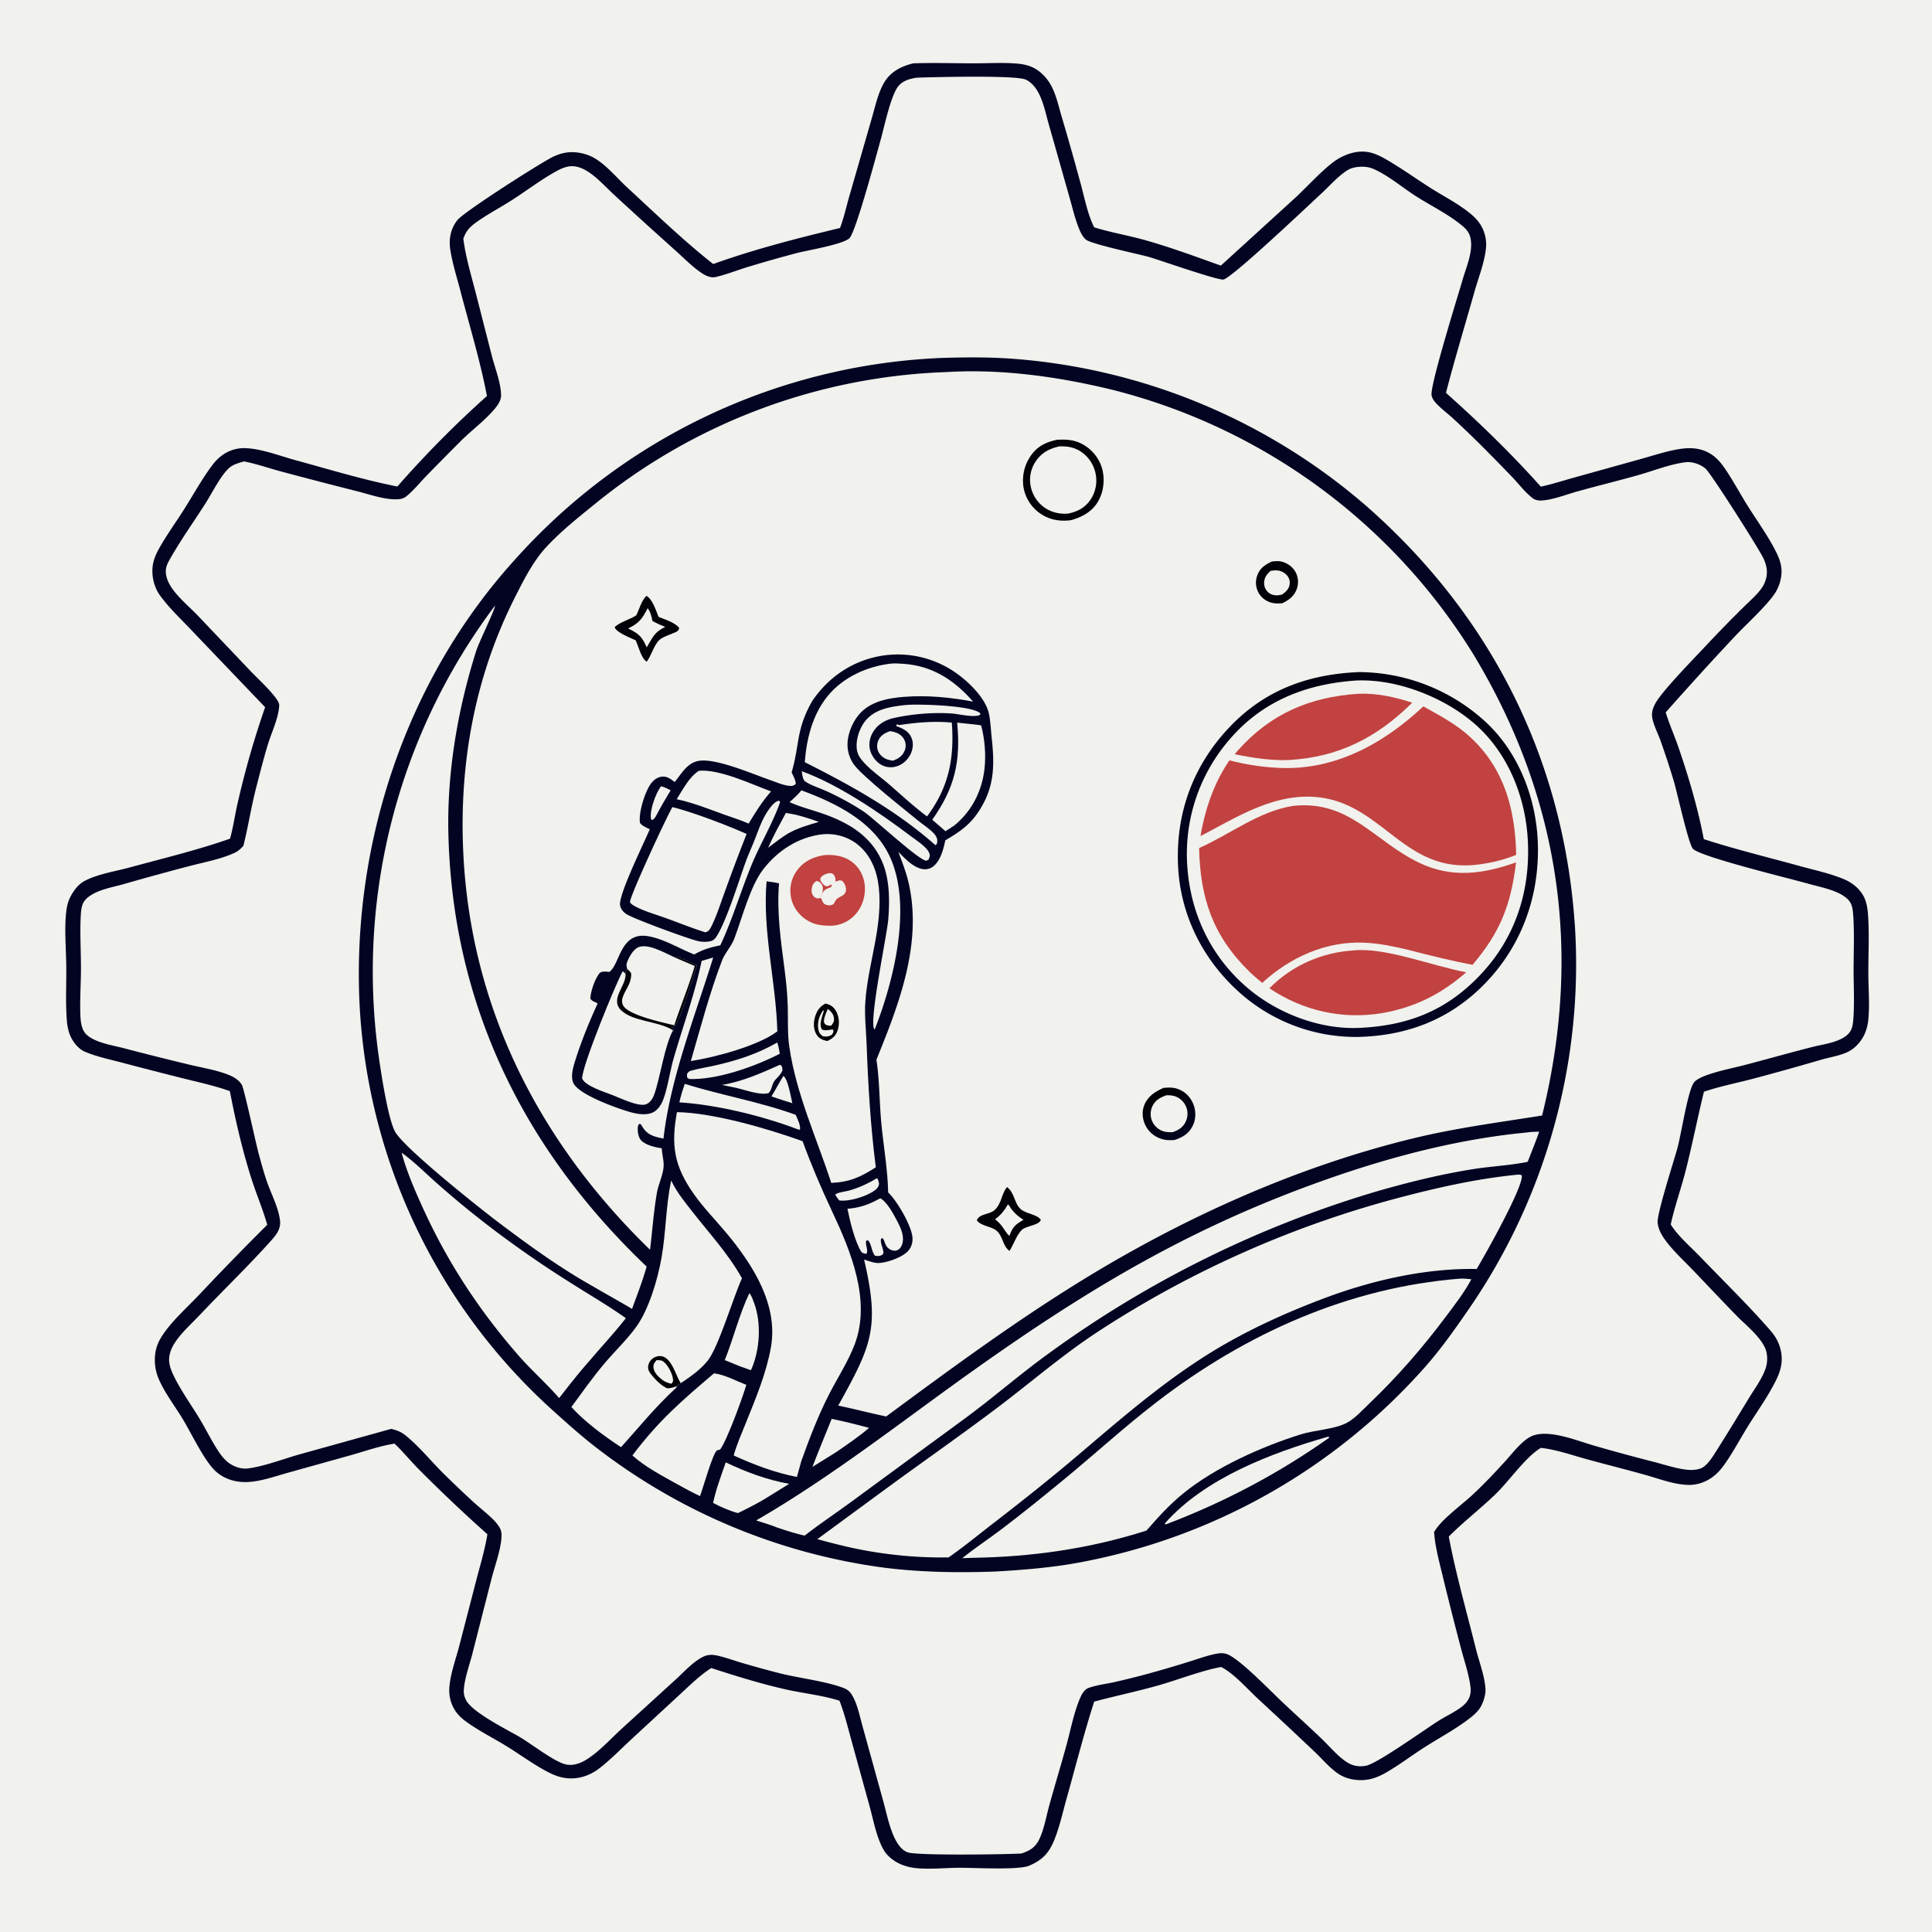 <svg version="1.1" xmlns="http://www.w3.org/2000/svg" style="display: block;" viewBox="0 0 2048 2048" width="1024" height="1024">
<defs>
	<linearGradient id="Gradient1" gradientUnits="userSpaceOnUse" x1="1225.55" y1="1158.48" x2="1252.41" y2="1202.75">
		<stop class="stop0" offset="0" stop-opacity="1" stop-color="rgb(0,0,3)"/>
		<stop class="stop1" offset="1" stop-opacity="1" stop-color="rgb(1,2,29)"/>
	</linearGradient>
	<linearGradient id="Gradient2" gradientUnits="userSpaceOnUse" x1="1513.89" y1="728.681" x2="1363.99" y2="1081.6">
		<stop class="stop0" offset="0" stop-opacity="1" stop-color="rgb(1,1,16)"/>
		<stop class="stop1" offset="1" stop-opacity="1" stop-color="rgb(2,4,36)"/>
	</linearGradient>
</defs>
<path transform="translate(0,0)" fill="rgb(241,241,237)" d="M 0 0 L 2048 0 L 2048 2048 L 0 2048 L 0 0 z"/>
<path transform="translate(0,0)" fill="rgb(2,4,34)" d="M 968.107 67.155 C 989.446 66.394 1011.05 67.124 1032.42 67.137 C 1047.31 67.145 1062.61 66.164 1077.43 67.341 C 1082.42 67.737 1087.38 68.569 1092.09 70.327 C 1101.13 73.707 1108.72 81.116 1113.51 89.373 C 1119.37 99.47 1121.94 111.883 1125.23 123.026 A 3034.73 3034.73 0 0 1 1145.72 195.349 C 1149.68 209.792 1152.84 226.501 1159.4 239.978 C 1159.56 240.319 1159.74 240.655 1159.91 240.993 C 1177.68 246.52 1196.17 249.551 1214.08 254.614 C 1241.31 262.307 1267.54 272.07 1294.14 281.576 L 1373.58 209.154 C 1385.52 198.077 1405.18 176.381 1418.2 168.563 C 1428.76 162.22 1441.58 158.62 1453.78 161.993 C 1458.8 163.381 1463.67 165.74 1468.19 168.31 C 1484.63 177.655 1500.3 189.013 1516.31 199.171 C 1529.81 207.738 1545.18 215.6 1557.57 225.537 C 1562.58 229.553 1567.08 234.028 1570.27 239.663 C 1574.04 246.324 1575.92 254.528 1575.27 262.167 C 1573.94 277.695 1567.18 294.391 1562.94 309.401 C 1552.87 345.05 1542.08 380.597 1532.78 416.451 C 1568.15 447.975 1601.78 480.555 1633.36 515.901 C 1645.41 513.235 1657.46 509.353 1669.36 506.046 L 1739.69 486.468 C 1753.96 482.519 1769.31 477.206 1784.04 475.508 C 1796.42 474.081 1808.01 476.206 1817.78 484.374 C 1821.68 487.638 1824.94 491.587 1827.83 495.755 C 1836.81 508.711 1844.32 523.018 1852.72 536.398 C 1862.88 552.603 1874.8 568.884 1883.2 586.042 C 1885.94 591.645 1888.17 597.643 1888.47 603.928 C 1888.89 612.458 1886.16 621.94 1881.41 629.023 C 1872.15 642.828 1851.8 661.041 1839.72 673.871 C 1814.54 700.604 1790.07 727.666 1765.71 755.141 C 1769.48 767.639 1775 779.777 1779.24 792.161 C 1790.09 823.797 1799.83 856.657 1806.08 889.528 C 1839.63 900.383 1874.09 908.753 1908.07 918.109 C 1923.49 922.352 1939.94 925.84 1954.71 932.01 C 1964.37 936.044 1973.32 943.622 1977.11 953.638 C 1978.87 958.279 1979.71 963.648 1980.09 968.579 C 1981.71 989.409 1980.47 1010.95 1980.52 1031.88 C 1980.56 1048.09 1982.08 1065.04 1980.46 1081.14 C 1979.88 1086.92 1978.39 1092.64 1975.74 1097.82 C 1972.34 1104.46 1966.8 1110.71 1960.22 1114.31 C 1951.85 1118.91 1939.93 1120.61 1930.69 1123.31 A 2960.92 2960.92 0 0 1 1856.56 1143.97 C 1839.77 1148.33 1822.65 1151.66 1806.23 1157.3 C 1799.41 1185.1 1793.93 1213.23 1786.86 1240.98 C 1782 1260.07 1775.24 1278.73 1771.05 1297.97 C 1778.82 1310.45 1791.83 1321.34 1802.04 1331.97 C 1826.24 1357.15 1854.96 1385.22 1877.57 1411.43 C 1885.4 1420.5 1889.69 1432.44 1888.52 1444.46 C 1887.91 1450.68 1885.81 1456.57 1883.11 1462.17 C 1874.86 1479.32 1862.96 1495.68 1852.88 1511.9 C 1844.51 1525.37 1837.01 1539.77 1827.81 1552.66 C 1824.77 1556.91 1821.38 1560.88 1817.32 1564.2 C 1809.82 1570.32 1800.5 1574.06 1790.77 1574.06 C 1775.56 1574.05 1759.48 1567.8 1744.91 1563.69 C 1724.22 1557.86 1703.36 1552.66 1682.63 1546.99 C 1666.45 1542.55 1650.13 1536.69 1633.41 1534.8 C 1617.28 1544.35 1600.02 1569.59 1585.79 1583.42 C 1569.64 1599.12 1551.66 1612.85 1535.76 1628.81 C 1543.33 1668.8 1554.67 1708.39 1564.52 1747.91 C 1567.87 1761.35 1573.61 1775.87 1574.64 1789.64 C 1575.09 1795.71 1573 1802.49 1570.38 1807.88 C 1567.84 1813.09 1563.1 1817.42 1558.58 1820.96 C 1543.57 1832.72 1525.78 1842.12 1509.67 1852.43 C 1496.26 1861.01 1483.41 1870.85 1469.63 1878.79 C 1465.26 1881.3 1460.68 1883.54 1455.86 1885.04 C 1445.5 1888.28 1432.84 1887.53 1423.04 1882.77 C 1412.59 1877.71 1403.01 1865.99 1394.59 1857.93 A 6756.85 6756.85 0 0 0 1333.46 1800.73 C 1322.43 1790.48 1308.49 1774.55 1295.51 1767.64 C 1295.17 1767.46 1294.82 1767.29 1294.48 1767.11 C 1276.05 1770.22 1249.14 1780.43 1230.02 1785.97 C 1206.83 1792.7 1183.19 1797.51 1159.89 1803.78 C 1149 1837.6 1140.27 1872.27 1130.64 1906.48 C 1126.45 1921.37 1123.01 1937.62 1116.98 1951.87 C 1111.17 1965.61 1103.59 1972.53 1089.78 1978.19 C 1075.45 1982.42 1032.65 1979.76 1015.53 1979.93 C 1001.61 1980.07 987.333 1981.53 973.48 1980.51 C 967.262 1980.05 961.05 1978.79 955.281 1976.38 C 948.326 1973.47 940.964 1968.09 937.059 1961.52 C 929.218 1948.33 926.014 1930.06 921.955 1915.26 L 903.297 1847.61 C 899.158 1832.69 895.484 1817.3 889.907 1802.84 C 871.956 1797.09 851.847 1795.08 833.375 1790.94 C 806.404 1784.89 780.254 1776.69 753.981 1768.19 C 741.71 1775.97 730.543 1787.18 719.843 1796.99 L 668.49 1844.44 C 657.779 1854.44 647.267 1865.19 635.722 1874.21 C 625.27 1882.37 612.527 1886.62 599.214 1884.76 C 593.578 1883.97 588.212 1882.07 583.124 1879.56 C 567.117 1871.67 552.281 1860.46 537.082 1851.1 C 522.952 1842.4 507.099 1834.54 493.802 1824.76 C 489.838 1821.84 486.245 1818.6 483.378 1814.58 A 39.116 39.116 0 0 1 476.285 1789.7 C 477.096 1775.22 483.039 1759.18 486.731 1745.18 L 504.893 1675.03 C 509.087 1658.95 514.016 1642.79 516.674 1626.38 A 1642.83 1642.83 0 0 1 444.37 1557.95 C 435.424 1548.97 427.383 1539.01 418.23 1530.3 C 402.904 1532.73 387.582 1538.08 372.647 1542.34 L 304.633 1561.33 C 290.66 1565.23 275.62 1570.75 260.997 1571.06 C 248.488 1571.32 236.052 1567.2 227.169 1558.2 C 215.728 1546.61 202.81 1519.36 194.009 1504.74 C 185.539 1490.66 174.388 1476.3 168.007 1461.18 A 50.676 50.676 0 0 1 164.144 1440.59 C 164.248 1432.48 166.341 1425.09 170.536 1418.17 C 180.392 1401.9 197.126 1387.19 210.247 1373.42 A 3049.81 3049.81 0 0 1 283.302 1298.35 C 278.595 1281.66 271.61 1265.52 266.373 1248.96 C 256.688 1218.34 249.722 1188.16 243.656 1156.64 C 227.889 1150.99 211.225 1147.39 194.986 1143.33 A 4831.89 4831.89 0 0 1 129.617 1126.51 C 116.476 1123.03 102.41 1120.16 89.896 1114.81 C 82.67 1111.72 76.396 1103.36 73.78 1096.14 C 72.059 1091.39 71.221 1086.48 70.834 1081.46 C 69.371 1062.51 70.458 1042.93 70.245 1023.89 C 70.04 1005.6 68.175 985.504 70.104 967.386 C 70.708 961.713 71.829 956.207 74.431 951.074 C 77.721 944.586 82.802 937.577 89.332 934.04 C 103.114 926.574 121.81 923.787 136.96 919.67 C 172.602 909.982 208.992 901.244 243.85 889.029 C 247.428 876.188 249.194 862.622 252.303 849.608 A 950.148 950.148 0 0 1 281.044 749.682 L 203.961 669.081 C 192.434 656.834 179.245 644.601 169.459 630.976 C 162.85 621.774 160.103 608.764 162.247 597.638 C 163.275 592.302 165.555 587.012 168.172 582.262 C 176.096 567.878 186.195 554.069 195.004 540.139 C 204.841 524.585 214.117 507.643 225.162 492.964 C 228.333 488.75 232.066 484.939 236.436 481.965 A 39.38 39.38 0 0 1 259.517 475.046 C 276.765 475.492 296.333 483.187 312.967 487.733 C 348.58 497.466 384.998 508.593 421.213 515.728 A 1114.87 1114.87 0 0 1 516.193 419.765 C 509.056 382.444 497.599 344.995 488.014 308.181 C 484.294 293.891 479.546 279.133 477.314 264.546 C 475.607 253.389 477.68 242.446 484.781 233.405 C 491.816 224.449 571.468 173.673 585.205 166.735 C 590.439 164.091 596.064 162.162 601.915 161.528 C 610.978 160.545 621.539 162.749 629.532 167.267 C 642.672 174.693 654.236 188.951 665.293 199.142 C 694.929 226.455 724.361 254.941 756.019 279.876 C 800.3 264.026 844.83 252.68 890.473 241.683 C 894.641 230.709 897.184 218.731 900.474 207.432 L 923.869 126.258 C 927.629 113.587 930.654 98.398 937.534 87.053 C 944.384 75.758 955.7 70.148 968.107 67.155 z"/>
<path transform="translate(0,0)" fill="rgb(241,241,237)" d="M 971.419 82.401 A 59.401 59.401 0 0 1 974.475 82.242 C 993.161 81.689 1075.85 79.645 1087.07 84.294 C 1093.22 86.839 1098.06 93.025 1101.04 98.751 C 1106.23 108.707 1108.68 120.997 1111.76 131.803 L 1133.05 206.859 C 1136.47 218.6 1139.29 231.39 1143.94 242.689 C 1145.54 246.603 1147.81 251.189 1151.1 253.986 C 1156.67 258.714 1206.85 269.324 1217.03 272.152 C 1228.83 275.428 1291.42 297.606 1297.04 296.277 C 1306.65 294.005 1387.41 217.416 1400.28 205.528 C 1409.2 197.293 1418.23 186.802 1428.45 180.371 C 1431.73 178.308 1435.88 177.327 1439.7 176.941 C 1445.24 176.379 1450.77 176.833 1455.91 179.077 C 1471.76 185.998 1486.28 198.582 1500.93 207.954 C 1516.87 218.151 1535.51 227.196 1549.98 239.236 C 1556.2 244.414 1558.84 248.797 1559.41 256.953 C 1560.3 269.758 1553.95 284.299 1550.41 296.539 C 1545.57 313.311 1515.89 408.095 1517.54 418.874 C 1518.07 422.316 1520.25 425.229 1522.57 427.711 C 1527.75 433.252 1534.18 437.977 1539.81 443.107 A 1122.37 1122.37 0 0 1 1569.44 471.47 A 2209.37 2209.37 0 0 1 1603.68 506.405 C 1610.42 513.537 1617.02 522.371 1624.89 528.226 C 1628.35 530.794 1632.62 530.804 1636.75 530.343 C 1648.09 529.08 1660.33 524.226 1671.37 521.131 C 1693.29 514.99 1715.43 509.644 1737.32 503.425 C 1753.22 498.91 1770.41 492.01 1786.75 489.995 C 1793.87 489.115 1802.62 492.138 1808.01 496.843 C 1813.92 502.01 1864.33 581.348 1869.25 591.724 C 1871.38 596.223 1872.9 600.985 1872.97 606.003 C 1873.06 611.717 1871.28 617.549 1868.17 622.332 C 1863.1 630.144 1854.83 636.968 1848.25 643.573 A 1435.62 1435.62 0 0 0 1811.23 681.409 C 1797.62 696.124 1764.29 729.854 1755.5 744.369 C 1752.91 748.645 1750.81 753.922 1751.24 759.025 C 1751.9 766.804 1757.47 777.37 1760.12 784.879 A 939.748 939.748 0 0 1 1774.26 827.855 C 1777.87 839.891 1789.65 894.132 1794.58 899.739 C 1802.03 908.209 1899.45 931.784 1917.32 936.906 C 1929.98 940.533 1947.94 943.555 1957.86 952.438 C 1963.16 957.184 1963.92 962.782 1964.43 969.588 C 1965.86 988.887 1964.88 1008.94 1964.89 1028.32 C 1964.9 1046.25 1966.02 1065.02 1964.39 1082.83 C 1964.08 1086.18 1963.4 1089.6 1961.77 1092.59 C 1959.05 1097.6 1953.3 1100.77 1948.2 1102.86 C 1939.7 1106.33 1929.8 1107.64 1920.89 1109.91 C 1897.51 1115.86 1874.28 1122.45 1850.94 1128.59 C 1836.86 1132.29 1821.82 1134.99 1808.21 1140.09 C 1804.4 1141.51 1797.82 1144.35 1795.46 1147.79 C 1788.98 1157.21 1782.22 1202.1 1778.15 1216.99 C 1774.6 1230 1756.22 1286.77 1757.15 1296.14 C 1757.77 1302.36 1760.8 1308.26 1764.35 1313.31 C 1772.72 1325.21 1784.62 1336.01 1794.7 1346.53 C 1810.25 1362.74 1825.63 1379.14 1841.34 1395.2 C 1851.02 1405.09 1869.22 1419.28 1872.46 1433.13 C 1873.78 1438.76 1873.47 1445.08 1871.62 1450.56 C 1867.93 1461.53 1859.74 1472.45 1853.74 1482.35 C 1842.41 1501.01 1831.02 1519.7 1819.34 1538.14 C 1815.58 1544.07 1809.59 1554.03 1802.89 1556.57 C 1797.68 1558.55 1791.28 1558.5 1785.86 1557.71 C 1775.17 1556.16 1764.37 1552.59 1753.9 1549.86 A 2145.03 2145.03 0 0 1 1690.25 1532.57 C 1672.47 1527.43 1646.07 1516.49 1627.88 1520.92 C 1622.57 1522.21 1618.38 1525.15 1614.34 1528.73 C 1607.35 1534.9 1601.24 1542.77 1594.96 1549.69 C 1584.07 1561.66 1573.06 1573.2 1561.26 1584.28 C 1549.95 1594.91 1528.11 1610.6 1520.79 1623.09 C 1520.58 1623.43 1520.39 1623.78 1520.19 1624.12 C 1521.35 1640.16 1525.86 1656.16 1529.58 1671.77 A 3732.95 3732.95 0 0 0 1549.01 1748.41 C 1552.43 1761.38 1557.25 1775.15 1558.78 1788.45 C 1559.31 1793.11 1558.77 1797.53 1556.42 1801.64 C 1554.42 1805.15 1551.34 1807.97 1548.1 1810.3 C 1540.92 1815.45 1532.41 1819.42 1524.9 1824.16 C 1509.87 1833.65 1461.22 1868.53 1448.74 1871.56 C 1442.65 1873.04 1435.76 1872.38 1430.21 1869.4 C 1419.77 1863.8 1410.26 1852.08 1401.64 1843.79 C 1387.63 1830.32 1373.16 1817.35 1359.04 1804 C 1345.23 1790.95 1318.32 1762.89 1303.45 1754.71 C 1299.24 1752.4 1295.17 1752.03 1290.51 1752.84 C 1280.84 1754.51 1271.24 1758.11 1261.86 1761.01 A 1249.35 1249.35 0 0 1 1217.5 1774.09 A 852.559 852.559 0 0 1 1180.43 1783.29 C 1171.82 1785.17 1162.24 1786.27 1153.99 1789.26 C 1149.26 1790.98 1146.68 1796.04 1144.81 1800.39 C 1138.41 1815.27 1135.03 1833.31 1130.74 1849.03 C 1124.84 1870.66 1118.28 1892.08 1112.3 1913.68 C 1109.01 1925.56 1106.83 1939.17 1101.43 1950.19 C 1097.35 1958.51 1091.21 1962.04 1082.65 1964.81 C 1066.5 1965.78 974.211 1967.12 962.63 1963.68 C 956.744 1961.93 952.332 1955.98 949.56 1950.82 C 942.867 1938.36 939.862 1922.09 936.069 1908.54 L 914.348 1829.98 C 911.321 1819.28 908.938 1806.34 903.143 1796.81 C 900.585 1792.61 897.965 1790.73 893.389 1789.03 C 874.279 1781.96 847.43 1778.99 826.8 1773.8 A 1135.48 1135.48 0 0 1 785.258 1762.36 C 776.765 1759.82 768.038 1756.54 759.355 1754.79 C 754.71 1753.85 750.078 1754.01 745.757 1756.06 C 734.966 1761.19 724.927 1772.46 716.154 1780.46 L 658.539 1832.99 C 646.997 1843.6 634.92 1857.02 621.591 1865.28 C 615.067 1869.33 606.891 1872.22 599.214 1870.2 C 586.109 1866.74 562.841 1848.11 549.755 1840.6 C 536.899 1833.23 500.891 1815.12 494.192 1802.51 C 492.549 1799.42 491.449 1795.86 491.615 1792.33 C 492.202 1779.86 497.326 1766.05 500.503 1753.96 L 520.948 1673.83 C 524.373 1660.51 529.742 1646.19 531.335 1632.6 C 531.894 1627.83 532.044 1623.35 529.53 1619.14 C 527.697 1616.07 525.3 1613.24 522.772 1610.72 C 516.416 1604.38 509.148 1598.8 502.475 1592.78 A 1273.7 1273.7 0 0 1 471.373 1563.25 C 457.605 1549.82 444.538 1533.29 429.601 1521.38 C 424.782 1517.54 420.566 1516.2 414.737 1514.65 L 317.417 1541.71 C 300.355 1546.57 279.61 1554.51 262.566 1556.64 C 255.227 1557.55 246.527 1554.25 240.973 1549.53 C 237.329 1546.43 234.308 1542.58 231.668 1538.61 C 224.404 1527.69 218.601 1515.62 211.823 1504.36 C 202.696 1489.21 191.648 1474 184.008 1458.09 C 181.677 1453.24 179.383 1447.44 179.257 1442.02 C 179.1 1435.28 181.783 1428.79 185.415 1423.24 C 192.438 1412.5 203.293 1402.9 212.112 1393.57 C 237.223 1366.99 263.972 1341.44 288.232 1314.14 C 293.367 1308.36 297.654 1302.4 296.861 1294.33 C 295.539 1280.9 287.855 1266.39 283.351 1253.68 C 279.857 1243.83 277.144 1233.62 274.364 1223.54 C 271.224 1212.17 258.864 1154.15 256.322 1149.92 C 253.542 1145.29 248.634 1142.06 243.762 1139.99 C 230.641 1134.42 214.763 1131.99 200.921 1128.63 A 3393.29 3393.29 0 0 1 130.564 1110.96 C 118.698 1107.91 101.568 1105.39 92.143 1097.11 C 86.381 1092.05 85.476 1083.29 85.202 1076.07 C 84.57 1059.38 85.841 1042.43 85.825 1025.7 C 85.809 1007.23 84.578 988.12 85.667 969.708 C 85.894 965.879 86.308 961.613 87.803 958.05 C 90.294 952.113 97.088 948.1 102.692 945.607 C 111.431 941.718 121.694 939.861 130.916 937.253 A 2886.1 2886.1 0 0 1 200.865 918.061 C 216.361 913.967 234.034 910.814 248.542 904.089 C 252.166 902.409 254.518 900.346 257.22 897.42 C 257.493 897.125 257.76 896.823 258.03 896.525 C 263.077 876.422 266.171 855.875 271.339 835.757 C 275.331 820.22 279.296 804.605 283.925 789.247 C 287.774 776.481 295.474 760.827 295.99 747.646 C 296.131 744.039 290.931 737.998 288.638 735.272 C 281.231 726.464 272.437 718.572 264.495 710.227 L 209.772 652.657 C 199.192 641.514 181.068 627.352 176.839 612.581 C 174.731 605.219 175.751 600.491 179.42 593.936 C 190.96 573.318 204.986 553.703 217.697 533.794 C 224.777 522.705 233.06 505.652 242.098 496.765 C 246.522 492.415 252.932 490.744 258.737 489.124 C 271.944 491.686 285.136 496.353 298.176 499.841 A 5886.69 5886.69 0 0 0 378.472 520.716 C 392.044 524.124 409.34 530.515 423.32 529.096 C 427.754 528.647 430.001 526.892 433.252 523.997 C 440.007 517.984 445.997 510.65 452.294 504.127 A 4219.51 4219.51 0 0 1 488.553 467.41 C 500.288 455.71 514.821 445.18 525.208 432.392 C 528.287 428.602 531.235 423.929 531.167 418.863 C 530.996 406.009 524.79 390.316 521.485 377.663 L 504.353 310.67 C 499.441 291.711 493.618 272.415 491.13 252.977 C 492.212 250.103 493.425 247.349 495.184 244.814 C 497.837 240.99 501.748 237.831 505.521 235.161 C 517.565 226.641 530.992 219.647 543.42 211.634 C 558.654 201.812 573.587 190.382 589.445 181.656 C 593.573 179.385 598.059 177.274 602.735 176.465 C 609.922 175.221 617.047 178.005 623.036 181.784 C 633.215 188.208 642.346 198.576 651.222 206.725 A 5782 5782 0 0 0 715.07 264.718 C 724.244 272.882 733.733 282.729 743.941 289.519 C 748.051 292.254 753.459 294.831 758.527 293.669 C 769.667 291.112 780.844 286.68 791.78 283.274 A 1457.38 1457.38 0 0 1 844.566 268.269 C 855.438 265.432 892.609 259.298 900.285 252.67 C 907.044 246.835 929.871 161.13 933.568 148.048 C 937.416 134.431 943.82 103.037 951.733 92.059 C 956.283 85.747 964.111 83.517 971.419 82.401 z"/>
<path transform="translate(0,0)" fill="rgb(2,4,34)" d="M 998.187 379.432 C 1024.01 378.637 1050.1 378.466 1075.88 380.477 A 645.659 645.659 0 0 1 1449.59 537.463 C 1582.46 654.57 1658.85 808.39 1669.68 985.163 A 644.239 644.239 0 0 1 1554.1 1391.85 C 1540.32 1411.8 1526.2 1431.52 1510.08 1449.67 A 646.544 646.544 0 0 1 1139.64 1657.12 C 1111.65 1662.05 1083.58 1664.22 1055.25 1665.89 C 1016.15 1667.29 977.312 1666.73 938.427 1661.97 A 635.856 635.856 0 0 1 631.902 1534.39 C 615.769 1521.95 600.469 1508.15 585.332 1494.52 A 622.521 622.521 0 0 1 381.236 1066.03 C 372.571 895.46 430.153 720.944 545.355 593.786 A 642.064 642.064 0 0 1 998.187 379.432 z"/>
<path transform="translate(0,0)" fill="rgb(241,241,237)" d="M 830.505 1140.5 C 835.593 1144.73 838.23 1162.66 839.909 1169.42 L 829.976 1166.32 C 825.864 1165.07 821.828 1163.65 817.778 1162.21 C 822.18 1155.06 825.948 1147.59 830.505 1140.5 z"/>
<path transform="translate(0,0)" fill="rgb(241,241,237)" d="M 700.639 833.504 C 704.19 834.15 707.681 836.194 710.937 837.723 C 705.54 846.621 700.345 855.513 695.513 864.737 C 694.441 866.692 693.604 867.791 691.855 869.181 L 690.263 868.772 C 690.17 868.386 690.038 868.007 689.983 867.614 C 688.687 858.334 695.227 840.775 700.639 833.504 z"/>
<path transform="translate(0,0)" fill="rgb(241,241,237)" d="M 929.659 1248.93 C 931.248 1250.52 931.37 1252.92 931.908 1255.09 C 931.084 1258.08 930.395 1259.39 927.921 1261.36 C 919.525 1268.02 900.188 1274.03 889.594 1272.51 C 887.971 1270.6 886.682 1268.52 885.342 1266.4 C 887.929 1263.84 896.09 1263.16 900.036 1262.05 C 910.757 1259.02 920.103 1254.58 929.659 1248.93 z"/>
<path transform="translate(0,0)" fill="rgb(241,241,237)" d="M 833.059 861.767 C 845.415 863.484 856.38 867.11 868.075 871.253 C 856.34 874.65 846.146 877.58 835.363 883.524 C 827.985 887.977 821.155 893.487 814.249 898.635 C 819.782 885.996 826.526 873.907 833.059 861.767 z"/>
<path transform="translate(0,0)" fill="rgb(241,241,237)" d="M 943.417 774.993 C 945.836 775.398 948.294 775.939 950.572 776.877 C 954.43 778.464 957.547 781.359 959.089 785.257 C 960.556 788.966 960.336 792.91 958.634 796.51 C 956.14 801.787 952.117 804.232 946.883 806.302 C 944.899 806.155 943.067 805.88 941.176 805.259 C 936.804 803.822 932.907 800.823 930.984 796.56 C 929.272 792.765 929.467 788.42 931.18 784.663 C 933.637 779.278 938.149 777.015 943.417 774.993 z"/>
<path transform="translate(0,0)" fill="rgb(241,241,237)" d="M 826.302 1128.88 L 827.528 1128.94 C 829.494 1130.94 829.142 1131.88 829.474 1134.53 C 827.996 1138.51 824.758 1141.5 821.909 1144.58 C 817.996 1148.81 818.58 1154.98 814.8 1158.68 C 806.045 1161.43 789.98 1155.39 780.806 1153.25 L 765.13 1150.03 C 785.304 1147.08 807.793 1137.31 826.302 1128.88 z"/>
<path transform="translate(0,0)" fill="rgb(241,241,237)" d="M 823.896 1105.08 C 825.335 1108.81 825.861 1113.06 826.632 1116.98 C 800.087 1130.65 760.298 1144.86 730.416 1143.79 L 728.421 1142.3 L 728.197 1138.65 C 729.675 1136.17 730.155 1135.64 732.935 1134.86 C 740.957 1132.6 749.495 1131.35 757.645 1129.51 C 780.858 1124.28 803.252 1117.11 823.896 1105.08 z"/>
<path transform="translate(0,0)" fill="rgb(241,241,237)" d="M 881.615 1504.06 C 894.896 1506.68 908.188 1510.14 921.289 1513.56 C 910.454 1522.94 898.152 1531.13 886.391 1539.31 L 861.174 1554.99 C 867.694 1537.92 874.827 1521.03 881.615 1504.06 z"/>
<path transform="translate(0,0)" fill="rgb(241,241,237)" d="M 849.916 817.568 C 887.736 831.06 932.911 861.686 964.845 885.912 C 970.713 890.363 981.968 897.233 984.944 904.006 C 986.264 907.01 985.392 908.188 984.443 911.07 C 983.884 911.42 982.842 912.115 982.232 912.298 C 976.184 914.119 925.558 866.939 915.813 860.468 C 903.781 852.479 890.475 845.263 877.354 839.195 C 869.337 835.487 860.398 833.003 853.033 828.104 C 850.623 824.929 850.465 821.407 849.916 817.568 z"/>
<path transform="translate(0,0)" fill="rgb(241,241,237)" d="M 794.398 1370.73 C 796.692 1373.37 798.079 1377.8 799.32 1381.08 C 807.441 1402.59 805.49 1431.73 796.035 1452.51 L 784.752 1448.47 L 768.273 1441.81 C 777.48 1418.79 783.868 1392.68 794.398 1370.73 z"/>
<path transform="translate(0,0)" fill="rgb(241,241,237)" d="M 725.923 1148.92 C 764.832 1161.16 805.076 1167.79 843.507 1181.79 C 845.314 1186.25 848.93 1192.95 847.977 1197.57 L 845.804 1197.21 C 809.254 1183.12 759.161 1170.89 720.158 1168.56 C 721.582 1161.79 723.622 1155.44 725.923 1148.92 z"/>
<path transform="translate(0,0)" fill="rgb(241,241,237)" d="M 769.335 1550.18 C 791.414 1560.62 812.424 1568.54 836.562 1572.92 L 809.175 1589.86 C 800.334 1594.94 791.447 1599.53 782.253 1603.93 C 773.108 1601.51 764.283 1597.53 755.92 1593.16 C 759 1578.59 764.412 1564.22 769.335 1550.18 z"/>
<path transform="translate(0,0)" fill="rgb(241,241,237)" d="M 933.175 1270.19 C 940.563 1274.31 947.502 1287.62 951.347 1294.96 C 955.119 1302.16 959.11 1311.11 956.209 1319.31 C 955.275 1321.95 953.532 1324.45 950.77 1325.4 C 948.251 1326.27 945.832 1325.65 943.547 1324.48 C 940.448 1322.89 938.809 1319.98 937.763 1316.81 C 937.138 1314.91 936.848 1313.79 935.4 1312.33 L 933.867 1313.33 C 933.077 1318.09 935.93 1322.31 936.396 1326.99 C 936.599 1329.03 936.284 1328.78 935.093 1330.26 C 932.176 1331.73 930.578 1331.57 927.491 1331.13 C 923.661 1326.18 923.982 1319.25 920.433 1315 L 918.291 1315 C 916.737 1319.71 920.915 1324.84 918.404 1329.1 C 916.019 1328.98 915.293 1328.49 913.257 1327.36 C 906.198 1316.31 900.958 1294.44 898.337 1281.36 C 911.824 1280.3 921.399 1276.7 933.175 1270.19 z"/>
<path transform="translate(0,0)" fill="rgb(241,241,237)" d="M 1407.5 1523.02 L 1409.1 1523.24 L 1408.67 1524.28 C 1354.49 1562.46 1298.14 1592.16 1236.29 1615.76 L 1235 1615.94 L 1235.09 1614.52 C 1277.35 1566.84 1347.74 1540.18 1407.5 1523.02 z"/>
<path transform="translate(0,0)" fill="rgb(241,241,237)" d="M 740.854 817.059 C 762.934 815.194 796.046 831.051 817.329 838.948 C 807.976 849.56 800.843 860.981 793.586 873.049 C 785.085 869.244 775.724 866.449 766.954 863.256 C 750.598 857.3 734.35 850.804 717.27 847.216 C 723.924 836.93 730.403 823.738 740.854 817.059 z"/>
<path transform="translate(0,0)" fill="rgb(241,241,237)" d="M 1014.66 765.973 C 1023.13 767.065 1031.59 767.566 1040.05 768.906 C 1043.89 783.624 1045.29 799.85 1043.61 814.977 C 1040.98 838.648 1029.97 860.186 1011.43 875.186 L 1002.24 881.119 L 988.226 868.949 C 1012.37 834.773 1018.43 807.104 1014.66 765.973 z"/>
<path transform="translate(0,0)" fill="rgb(241,241,237)" d="M 849.509 837.794 A 408.698 408.698 0 0 1 856 840.244 C 891.624 854.048 928.438 873.708 944.27 910.332 C 966.734 962.299 947.282 1040.41 927.202 1091.31 C 920.072 1086.56 940.245 991.204 941.561 974.962 C 943.138 955.495 943.198 933.424 935.77 915.025 C 924.066 886.036 898.85 871.562 870.52 861.926 C 859.771 858.27 848.573 855.401 838.178 850.822 C 837.782 850.648 837.391 850.466 836.997 850.287 C 841.541 846.121 845.591 842.595 849.509 837.794 z"/>
<path transform="translate(0,0)" fill="rgb(241,241,237)" d="M 664.998 1027.36 C 664.343 1025.11 663.709 1023.09 664.481 1020.74 C 666.355 1015.05 670.968 1006.66 676.621 1004.14 C 687.116 999.451 706.234 1011.04 715.989 1015.19 L 718.136 1014.12 C 725.055 1017.08 731.982 1020 738.763 1023.26 C 735.032 1034.35 721.002 1081.17 715.767 1087.51 L 711.873 1088.06 L 711.904 1088.95 L 714.513 1090.98 L 713.89 1093.81 L 713.423 1092.25 C 697.838 1082.26 670.683 1083.21 658.16 1070.76 C 646.516 1059.19 663.206 1045.33 662.982 1033.56 C 662.972 1033.06 662.93 1032.56 662.905 1032.06 C 663.317 1029.54 663.247 1029.17 664.998 1027.36 z"/>
<path transform="translate(0,0)" fill="rgb(0,0,7)" d="M 715.989 1015.19 L 718.136 1014.12 C 725.055 1017.08 731.982 1020 738.763 1023.26 C 735.032 1034.35 721.002 1081.17 715.767 1087.51 L 711.873 1088.06 L 711.904 1088.95 L 714.513 1090.98 L 713.89 1093.81 L 713.423 1092.25 C 697.838 1082.26 670.683 1083.21 658.16 1070.76 C 646.516 1059.19 663.206 1045.33 662.982 1033.56 C 662.972 1033.06 662.93 1032.56 662.905 1032.06 C 663.317 1029.54 663.247 1029.17 664.998 1027.36 C 666.817 1028.81 667.963 1029.81 669.061 1031.88 C 669.319 1043.08 663.289 1047.78 660.026 1057.44 C 659.051 1060.33 659.185 1063.64 660.83 1066.28 C 667.147 1076.41 702.806 1083.97 714.77 1086.82 C 721.663 1065.75 730.226 1045.22 736.506 1023.95 A 1418.5 1418.5 0 0 1 715.989 1015.19 z"/>
<path transform="translate(0,0)" fill="rgb(241,241,237)" d="M 959.482 747.382 A 94.61 94.61 0 0 1 963.709 747.1 C 977.648 746.43 1030.14 747.824 1039.09 756.108 L 1038.96 757.702 C 1032.83 761.039 1016.68 756.904 1009.38 756.37 C 989.421 754.912 966.74 756.811 947.276 761.19 C 938.146 763.244 930.149 768.084 925.303 776.287 C 921.906 782.036 920.672 788.807 922.401 795.311 C 924.099 801.7 928.906 807.952 934.778 811.042 C 940.025 813.803 946.223 814.013 951.745 811.936 C 957.993 809.586 963.152 804.43 965.736 798.3 C 967.987 792.958 968.438 786.807 965.919 781.477 C 962.987 775.274 957.395 772.279 951.187 770.121 L 949.998 769.719 L 950.926 767.597 L 952.975 768.705 C 959.358 767.561 965.831 766.939 972.27 766.193 C 984.67 765.145 996.561 764.797 1008.96 765.988 C 1011.79 803.921 1005.84 834.441 982.695 865.445 C 968.395 854.858 955.424 842.598 941.967 830.994 C 932.715 823.016 921.929 815.716 914.1 806.325 C 911.027 802.638 908.897 799.08 908.271 794.255 C 906.988 784.36 910.999 772.074 917.177 764.345 C 927.517 751.411 944.141 749.164 959.482 747.382 z"/>
<path transform="translate(0,0)" fill="rgb(241,241,237)" d="M 713.423 1092.25 C 704.677 1107.83 699.85 1142 693.715 1159.64 C 692.197 1164.01 689.314 1169.08 684.642 1170.67 C 676.672 1173.37 657.158 1163.93 649.044 1160.74 C 640.992 1157.57 620.586 1151.37 617.094 1143.34 C 616.604 1130.76 652.919 1042.27 660.115 1029.53 L 662.905 1032.06 C 662.93 1032.56 662.972 1033.06 662.982 1033.56 C 663.206 1045.33 646.516 1059.19 658.16 1070.76 C 670.683 1083.21 697.838 1082.26 713.423 1092.25 z"/>
<path transform="translate(0,0)" fill="rgb(241,241,237)" d="M 756.902 1455.77 C 767.848 1457.08 780.681 1463.96 791.144 1468.01 C 787.496 1480.62 770.463 1527.5 763.283 1536.67 C 762.427 1536.84 760.875 1537.1 760.117 1537.47 C 755.824 1539.56 744.991 1578.31 742.052 1585.92 C 733.526 1582.01 725.32 1577.35 717.065 1572.89 C 701.129 1563.9 684.015 1555.12 670.355 1542.84 C 698.171 1505.99 722.138 1485.25 756.902 1455.77 z"/>
<path transform="translate(0,0)" fill="rgb(241,241,237)" d="M 944.879 703.398 C 949.065 703.07 953.369 703.376 957.554 703.658 C 988.401 705.744 1011.69 720.981 1031.54 743.765 C 1008.24 739.259 982.827 736.818 959.144 738.634 C 941.309 740.001 922.164 743.415 910.095 757.974 C 902.537 767.092 897.195 781.45 898.603 793.376 C 899.332 799.556 901.796 806.026 905.589 810.975 C 915.498 823.899 957.757 857.228 972.553 869.371 C 978.275 874.197 985.72 878.519 990.563 884.184 C 992.472 886.416 993.859 889.108 993.516 892.131 C 993.282 894.196 993.364 894.639 991.695 895.961 C 949.635 858.862 902.888 833.075 853.117 807.936 C 854.882 783.509 861.272 757.889 876.868 738.437 C 893.339 717.893 919.15 706.277 944.879 703.398 z"/>
<path transform="translate(0,0)" fill="rgb(241,241,237)" d="M 712.799 855.564 C 734.163 860.812 771.118 874.941 791.437 884.024 A 2162.98 2162.98 0 0 0 767.392 947.987 C 763.252 959.211 759.488 971.311 754.106 981.992 C 752.395 985.386 751.44 987.149 747.767 988.333 C 733.64 983.891 719.685 978.247 705.748 973.2 C 695.184 969.374 683.158 966.044 673.291 960.784 C 671.833 960.006 668.081 957.889 667.866 956.203 C 667.19 950.886 707.021 864.991 712.799 855.564 z"/>
<path transform="translate(0,0)" fill="rgb(241,241,237)" d="M 425.707 1221.86 C 439.45 1231.7 452.428 1244.99 465.259 1256.16 A 1011.84 1011.84 0 0 0 531.291 1309.56 A 1145.63 1145.63 0 0 0 610.817 1363.56 C 628.393 1374.68 646.493 1385.24 663.415 1397.33 C 651.636 1412.55 638.128 1426.84 625.699 1441.59 C 614.127 1454.56 603.365 1468.3 592.737 1482.04 C 579.022 1466.29 563.112 1452.36 549.307 1436.5 C 507.099 1388.03 473.715 1336.93 447.274 1278.32 C 438.937 1259.85 431.004 1241.49 425.707 1221.86 z"/>
<path transform="translate(0,0)" fill="rgb(241,241,237)" d="M 711.5 1251.33 C 716.97 1263.19 725.468 1273.59 733.457 1283.83 C 751.848 1307.4 771.79 1328.73 786.522 1355 C 776.818 1376.48 761.695 1428.01 750.095 1442.52 C 742.6 1451.89 731.6 1459.64 721.654 1466.21 C 720.372 1467.2 718.807 1468.19 717.694 1469.35 C 716.746 1471.43 717.377 1470.55 715.559 1472.23 C 694.713 1491.49 677.233 1513.04 658.326 1534.09 C 640.12 1522.11 620.351 1507.61 605.66 1491.51 C 617.047 1476 628.232 1460.19 640.626 1445.46 C 651.386 1432.68 663.957 1420.77 673.852 1407.35 C 687.804 1388.43 697.219 1356.06 701.239 1333.28 C 706.047 1306.04 705.704 1278.47 711.5 1251.33 z"/>
<path transform="translate(0,0)" fill="rgb(0,0,7)" d="M 717.694 1469.35 C 714.076 1470.57 710.975 1471.7 707.127 1471.64 C 700.18 1468.24 694.426 1462.28 689.725 1456.2 C 687.644 1453.5 686.549 1450.94 687.211 1447.48 A 12.3 12.3 0 0 1 693.189 1439.2 C 695.963 1437.59 699.3 1437.02 702.404 1437.92 C 712.18 1440.76 716.22 1457.37 721.072 1465.28 C 721.263 1465.59 721.46 1465.9 721.654 1466.21 C 720.372 1467.2 718.807 1468.19 717.694 1469.35 z"/>
<path transform="translate(0,0)" fill="rgb(241,241,237)" d="M 696.008 1441.81 C 698.032 1441.85 700.74 1441.73 702.499 1442.86 C 707.705 1446.21 712.75 1455.87 713.391 1461.91 C 713.68 1464.64 713.337 1464.83 711.707 1466.87 C 707.908 1465.87 704.864 1464.93 701.751 1462.48 C 697.539 1459.16 692.884 1454.77 692.669 1448.98 C 692.553 1445.84 694.145 1444.09 696.008 1441.81 z"/>
<path transform="translate(0,0)" fill="rgb(241,241,237)" d="M 1619.54 1200.4 C 1623.36 1199.67 1627.75 1199.83 1631.66 1199.6 C 1627.88 1210.35 1623.53 1220.94 1619.41 1231.57 C 1600.76 1235.44 1580.95 1236.27 1562.05 1239.25 C 1528.08 1244.6 1494.96 1252.75 1461.9 1262.18 A 1139 1139 0 0 0 1111.49 1434.84 C 1081.56 1456.41 1053.68 1480.92 1023.91 1502.81 L 901.874 1592.36 C 885.651 1604.27 868.854 1615.44 852.976 1627.8 C 842.819 1625.56 833.106 1622.35 823.25 1619.08 C 816.317 1616.19 808.742 1614.11 801.61 1611.69 C 881.94 1565.24 955.124 1507.29 1030.6 1453.59 C 1156.65 1363.91 1267.79 1297.81 1415.36 1247 C 1480.81 1224.46 1550.45 1206.79 1619.54 1200.4 z"/>
<path transform="translate(0,0)" fill="rgb(241,241,237)" d="M 717.6 1178.91 C 756.474 1179.63 813.631 1196.36 850.773 1209.7 C 859.947 1234.79 870.208 1258.89 881.573 1283.05 C 901.6 1325.64 923.839 1378.46 905.887 1425.4 C 898.779 1443.99 887.393 1461.21 878.389 1478.96 C 866.879 1501.64 858.059 1524.81 849.452 1548.72 L 844.744 1565.66 C 821.204 1561.01 799.494 1552.79 777.747 1542.87 C 781.029 1531.02 786.114 1519.62 790.699 1508.23 C 801.061 1482.49 812.355 1455.62 817.211 1428.17 C 825.227 1382.86 797.747 1340.3 770.008 1307.04 C 758.479 1293.22 745.527 1280.11 735.205 1265.35 C 714.428 1235.63 711.214 1213.84 717.6 1178.91 z"/>
<path transform="translate(0,0)" fill="rgb(241,241,237)" d="M 871.746 884.383 C 884.317 882.981 898.268 886.77 908.254 894.519 C 922.868 905.86 929.672 922.797 931.578 940.747 C 935.97 982.101 920.23 1020.87 917.316 1061.53 C 916.22 1076.83 918.09 1091.67 918.646 1106.91 C 920.248 1150.78 922.845 1193.81 928.385 1237.39 C 912.123 1247.84 900.707 1253.04 881.166 1253.92 C 865.562 1205.96 844.061 1159.93 836.667 1109.47 C 834.675 1095.88 835.444 1081.33 835.087 1067.59 C 834.733 1054.01 833.351 1040.69 831.628 1027.23 C 827.639 996.706 823.324 967.273 825.794 936.395 C 821.502 935.343 817.013 934.868 812.641 934.219 C 808.019 986.998 822.59 1040.4 824.016 1093.28 C 803.885 1108.54 758.078 1120.81 732.317 1124.77 C 742.597 1089.29 752.158 1052.8 765.342 1018.28 C 768.55 1009.88 775.238 1003.37 778.424 994.926 C 786.523 973.458 795.205 939.653 808.732 921.927 C 824.172 901.693 846.426 887.258 871.746 884.383 z"/>
<path transform="translate(0,0)" fill="rgb(0,0,7)" d="M 874.973 1063.79 C 875.411 1063.89 875.853 1063.98 876.287 1064.1 C 881.145 1065.43 884.193 1067.89 886.525 1072.37 C 889.745 1078.54 890.087 1085.92 887.828 1092.47 C 885.857 1098.19 882.434 1100.92 877.132 1103.47 C 876.691 1103.4 876.246 1103.34 875.808 1103.25 C 871.239 1102.31 867.745 1100.45 865.346 1096.32 C 862.196 1090.91 862.188 1083.95 863.938 1078.07 C 865.957 1071.28 868.821 1067.2 874.973 1063.79 z"/>
<path transform="translate(0,0)" fill="rgb(241,241,237)" d="M 877.423 1069.52 C 877.923 1069.9 878.429 1070.28 878.922 1070.68 C 881.925 1073.08 883.842 1076.08 884.096 1079.97 C 884.299 1083.08 882.841 1085.14 880.949 1087.38 C 879.775 1087.27 878.081 1087.23 876.915 1086.88 C 874.602 1086.19 874.488 1085.57 873.409 1083.57 C 873.16 1078.84 875.762 1073.89 877.423 1069.52 z"/>
<path transform="translate(0,0)" fill="rgb(241,241,237)" d="M 872.634 1070.96 L 873.341 1071.76 A 90.531 90.531 0 0 0 871.559 1077.26 C 870.245 1081.99 868.719 1086.82 871.269 1091.25 C 874.813 1093.09 879.118 1091.37 883.014 1091.39 C 884.016 1093.88 883.147 1094.26 882.144 1096.63 C 878.578 1098.81 876.253 1099.19 872.276 1098.41 C 869.433 1096.55 868.145 1094.65 867.538 1091.35 C 866.185 1083.98 868.304 1076.9 872.634 1070.96 z"/>
<path transform="translate(0,0)" fill="rgb(193,66,64)" d="M 874.841 906.368 C 884.877 905.884 894.743 907.453 903.004 913.572 C 910.661 919.244 915.394 928.013 916.551 937.417 C 917.852 947.99 914.925 959.124 908.305 967.509 C 901.919 975.597 892.921 980.252 882.74 981.249 C 871.416 981.444 862.444 980.668 852.979 973.737 C 845.096 967.965 839.582 959.307 838.223 949.578 A 36.335 36.335 0 0 1 845.204 922.27 C 852.622 912.525 863.007 907.928 874.841 906.368 z"/>
<path transform="translate(0,0)" fill="rgb(241,241,237)" d="M 869.837 951.9 L 866.665 952.449 C 864.835 951.707 863.58 951.546 862.322 949.927 C 860.094 947.058 859.991 944.061 860.724 940.637 C 861.409 937.438 862.744 935.686 865.395 933.894 C 868.087 934.351 868.817 934.566 870.603 936.881 C 872.883 939.836 872.253 942.936 871.872 946.407 C 870.63 948.385 870.08 949.569 869.837 951.9 z"/>
<path transform="translate(0,0)" fill="rgb(241,241,237)" d="M 871.872 946.407 C 874.344 942.792 876.411 942.039 880.478 940.614 C 881.959 938.769 881.55 939.805 881.771 937.53 C 880.218 938.165 876.92 940.006 875.46 939.414 C 873.155 938.48 870.256 935.07 869.623 932.689 C 869.246 931.272 869.971 930.237 870.934 929.224 C 873.079 926.966 878.265 925.028 881.344 925.707 C 882.621 925.989 883.86 927.092 884.491 928.217 C 885.539 930.087 885.795 932.522 885.679 934.623 C 888.975 933.469 889.807 932.544 893.115 933.922 C 895.544 937.149 897.232 940.082 896.699 944.276 C 896.42 946.474 895.014 948.121 893.192 949.269 C 891.551 950.303 889.632 951.066 888.042 952.131 C 885.987 953.506 884.794 956.275 883.632 958.395 C 881.307 959.574 879.6 960.113 876.951 959.45 C 874.499 958.836 873.256 958.202 872.069 955.931 C 871.148 954.168 871.381 953.296 869.837 951.9 C 870.08 949.569 870.63 948.385 871.872 946.407 z"/>
<path transform="translate(0,0)" fill="rgb(241,241,237)" d="M 1547.79 1355.4 C 1551.78 1355.14 1555.79 1355.7 1559.75 1356.07 C 1552.25 1370.02 1542.29 1382.85 1532.81 1395.5 C 1507.79 1428.91 1481.44 1459.22 1451.2 1488.09 C 1443.95 1495.02 1435.89 1504.17 1426.84 1508.68 C 1413.66 1515.25 1393.55 1515.93 1378.91 1520.49 C 1337.54 1533.39 1288.15 1555.56 1254.49 1582.92 C 1239.95 1594.74 1227.56 1608.34 1215.32 1622.45 C 1155.47 1641.66 1093.5 1650.45 1030.75 1651.35 L 1020.05 1651.75 C 1033.17 1641.02 1047.75 1631.58 1061.28 1621.32 C 1084.25 1603.92 1106.74 1585.67 1128.98 1567.34 C 1161.6 1540.47 1192.76 1511.88 1226.31 1486.09 C 1320.13 1413.96 1429.03 1364.79 1547.79 1355.4 z"/>
<path transform="translate(0,0)" fill="rgb(241,241,237)" d="M 524.798 641.886 C 524.578 646.755 507.805 680.418 504.736 690.143 C 485.115 752.324 473.686 819.187 475.318 884.465 C 479.848 1065.64 555.241 1218.52 685.481 1342.64 C 681.141 1357.87 675.454 1372.63 669.972 1387.49 C 656.26 1379.29 642.186 1371.64 628.422 1363.51 C 593.549 1344 559.588 1319.36 527.748 1295.28 C 508.324 1280.59 426.909 1215.99 418.437 1198.99 C 410.725 1183.51 403.502 1134.64 400.807 1115.03 A 645.577 645.577 0 0 1 524.798 641.886 z"/>
<path transform="translate(0,0)" fill="rgb(241,241,237)" d="M 1606.62 1245.42 C 1609.25 1245.07 1610.61 1244.86 1613.15 1245.87 C 1615.35 1257.33 1573.77 1331.17 1565.34 1345.19 C 1511.35 1344.2 1455.06 1357.04 1404.7 1375.85 C 1361.75 1391.9 1318.5 1411.68 1279.65 1436.13 C 1230.01 1467.37 1186.7 1505.23 1142.14 1543.02 C 1112.5 1568.17 1082.35 1592.04 1051.59 1615.78 C 1036.32 1627.57 1021.34 1639.94 1005.5 1650.94 C 967.524 1651.54 927.643 1647.08 890.799 1637.88 C 882.608 1636 874.489 1633.7 866.362 1631.57 L 951.755 1568.91 C 986.724 1543.57 1022.11 1518.68 1056.59 1492.69 C 1092.6 1465.56 1126.23 1436.25 1164.11 1411.46 A 1093.29 1093.29 0 0 1 1490.46 1267.7 C 1528.12 1257.93 1567.86 1249.3 1606.62 1245.42 z"/>
<path transform="translate(0,0)" fill="rgb(241,241,237)" d="M 1002.7 394.44 C 1062.14 390.741 1123.55 399.505 1181.14 413.703 A 631.017 631.017 0 0 1 1562.16 694.12 C 1653.93 846.308 1677.32 1010.09 1634.69 1182.5 C 1589.16 1189.75 1543.96 1195.62 1499.07 1206.47 C 1373.44 1236.85 1251.57 1292.23 1141.95 1360.28 C 1072.07 1403.65 1005.49 1452.65 939.392 1501.52 C 922.373 1497.98 905.58 1493.52 888.554 1490 C 923.822 1426.34 932.929 1407.83 915.966 1335.17 C 920.525 1336.57 926.027 1338.82 930.782 1338.83 C 939.768 1338.84 956.291 1332.88 962.348 1326.37 C 965.967 1322.49 967.589 1317.44 967.287 1312.17 C 966.571 1299.66 950.745 1272.6 941.46 1264 C 940.983 1239.05 936.33 1213.86 934.095 1188.99 C 932.14 1167.24 932.349 1144.88 929.053 1123.33 C 952.68 1065.06 977.29 1002.15 963.72 938.266 C 961.133 926.088 956.613 914.586 952.261 902.96 C 959.028 909.824 967.44 918.99 977.17 921.098 C 980.946 921.916 984.985 921.329 988.23 919.183 C 996.694 913.585 1000.15 900.225 1002.04 890.783 C 1015 883.201 1026.41 875.735 1035.23 863.331 C 1054.27 836.528 1054.57 812.849 1051.2 781.696 C 1050.32 773.623 1050.01 765.25 1048.47 757.281 C 1045.14 740.053 1026.17 722.044 1012.15 712.483 A 106.947 106.947 0 0 0 931.652 695.668 C 902.072 701.421 877.748 718.417 860.936 743.194 C 843.563 773.995 847.926 788.548 839.168 818.808 C 840.834 822.509 843.498 826.936 843.533 831.025 C 841.191 833.05 839.659 833.332 836.566 833.01 C 829.902 832.316 822.874 829.168 816.563 826.968 C 797.986 820.492 760.368 804.162 741.929 806.379 C 728.643 807.976 722.812 819.74 715.171 828.983 C 710.74 825.617 706.854 822.43 700.948 823.383 C 696.276 824.136 692.496 827.243 689.8 830.989 C 683.588 839.618 676.538 862.032 678.487 872.463 C 681.112 875.718 685.092 877.186 688.771 879.003 C 683.075 892.912 654.807 949.762 657.385 960.071 C 658.395 964.108 660.69 966.753 664.104 969.031 C 671.145 973.729 730.675 995.724 740.777 997.779 C 744.51 998.538 749.213 998.592 752.938 997.761 C 756.421 996.984 758.083 994.995 759.902 992.118 C 770.132 975.934 782.981 934.514 789.979 914.913 C 793.033 906.36 796.815 898.273 800.126 889.846 C 804.176 879.537 807.872 868.328 814.25 859.189 C 816.852 855.46 821.1 849.555 825.84 848.706 L 826.966 850.155 C 820.097 870.602 806.095 894.358 797.401 915.176 C 785.418 943.871 776.792 973.945 763.54 1002.12 C 753.438 1004.15 744.882 1006.52 735.978 1011.79 C 720.275 1005.64 704.067 995.439 687.45 992.487 C 657.177 987.11 657.514 1021.93 645.942 1030.29 C 642.466 1029.99 639.338 1029.35 636.114 1031.02 C 630.988 1036.55 626.039 1050.82 625.8 1058.44 C 627.179 1061.04 629.621 1061.71 632.175 1062.88 L 633.47 1063.46 L 631.889 1064.07 L 633.553 1063.67 C 624.248 1083.94 615.146 1106.3 608.724 1127.65 C 606.855 1133.86 604.78 1143.08 608.334 1149.03 C 615.616 1161.21 655.108 1175.33 669.499 1179.25 C 676.63 1181.19 687.034 1182.61 693.647 1178.36 C 698.068 1175.52 701.031 1170.75 702.913 1165.95 C 707.602 1154.01 710.231 1135.37 714.025 1122.17 C 723.912 1087.79 736.597 1053.65 743.759 1018.62 L 756.036 1014.99 C 737.168 1075.89 710.394 1143.54 703.346 1206.92 C 702.364 1206.74 701.381 1206.56 700.406 1206.35 C 691.861 1204.48 685.78 1202.24 681.061 1194.56 C 679.976 1192.79 679.886 1192.19 678.051 1191.15 C 676.39 1192.58 676.411 1192.9 676.145 1195.02 C 675.653 1198.94 676.71 1205.62 679.474 1208.64 C 684.318 1213.92 694.704 1216.24 701.525 1217.23 C 701.705 1223.43 703.763 1230.04 703.468 1236.04 C 703.01 1245.37 697.955 1255.23 696.326 1264.57 C 692.876 1284.36 691.531 1304.83 689.066 1324.8 C 571.173 1210.27 498.331 1067.55 491.002 901.838 C 486.872 808.473 503.431 717.449 545.561 633.8 C 554.952 615.156 564.994 595.087 579.256 579.695 C 594.425 563.326 612.579 548.9 629.869 534.843 A 623.63 623.63 0 0 1 1002.7 394.44 z"/>
<path transform="translate(0,0)" fill="rgb(0,0,7)" d="M 1348.34 595.198 C 1352.02 594.892 1355.73 594.439 1359.32 595.523 C 1365.25 597.315 1370.36 600.949 1373.34 606.465 A 22.032 22.032 0 0 1 1374.78 623.892 C 1372.06 631.876 1366.54 635.999 1359.17 639.476 C 1355.37 639.725 1351.74 639.899 1348.02 638.935 A 22.14 22.14 0 0 1 1333.94 628.01 A 22.185 22.185 0 0 1 1332.51 610.675 C 1335.27 602.425 1340.79 598.729 1348.34 595.198 z"/>
<path transform="translate(0,0)" fill="rgb(241,241,237)" d="M 1346.9 605.137 C 1348.98 604.856 1351.12 604.544 1353.22 604.624 A 15.473 15.473 0 0 1 1364.58 610.34 C 1366.69 612.929 1367.56 616.101 1367.07 619.405 C 1366.3 624.52 1363.06 627.357 1359.07 630.214 C 1357.45 630.615 1355.94 630.955 1354.27 631.03 C 1350.15 631.216 1346.74 630.26 1343.75 627.313 C 1340.97 624.583 1339.79 620.759 1340.08 616.922 C 1340.48 611.7 1343.13 608.486 1346.9 605.137 z"/>
<path transform="translate(0,0)" fill="rgb(0,0,7)" d="M 1067.46 1258.37 C 1075.43 1264 1074.88 1274.88 1081.61 1281.39 C 1087.22 1286.83 1098.88 1286.79 1103.33 1293.05 C 1101.54 1299.13 1087.24 1299.28 1082.79 1304.08 C 1082.55 1304.35 1082.32 1304.64 1082.08 1304.92 C 1076.83 1311 1074.49 1319.27 1070.11 1326.04 C 1062.62 1320.59 1063.35 1310.58 1056.42 1304.62 C 1050.83 1299.81 1039.94 1299.82 1035.45 1293.55 C 1038.34 1286.33 1048.84 1287.71 1054.31 1282.7 C 1062.08 1275.58 1061.35 1265.77 1067.46 1258.37 z"/>
<path transform="translate(0,0)" fill="rgb(241,241,237)" d="M 1068.47 1276.59 C 1070.01 1278.01 1071.03 1280.2 1072.31 1281.89 C 1075.97 1286.68 1079.92 1289.83 1084.94 1293.09 C 1076.65 1297.7 1073.06 1300.91 1070.07 1310.08 C 1065.04 1306.28 1063.3 1298.45 1054.76 1292.6 C 1060.94 1287.89 1064.72 1283.26 1068.47 1276.59 z"/>
<path transform="translate(0,0)" fill="rgb(0,0,7)" d="M 685.248 631.631 C 691.858 635.32 695.237 647.11 698.137 653.929 C 704.771 656.721 715.622 659.827 720 665.701 C 719.385 668.469 718.129 669.225 715.623 670.361 C 710.797 672.549 705.001 674.208 700.584 677.103 C 693.686 681.623 690.822 694.68 685.526 701.415 C 679.557 697.601 676.868 685.172 673.85 678.75 C 668.203 676.061 653.725 670.637 651.531 665.005 C 655.461 660.13 667.756 656.553 673.489 652.879 C 673.83 652.661 674.165 652.434 674.502 652.212 C 677.809 645.541 679.831 636.879 685.248 631.631 z"/>
<path transform="translate(0,0)" fill="rgb(241,241,237)" d="M 686.5 644.744 C 689.508 648.145 690.686 653.917 691.653 658.241 C 696.028 660.774 700.487 662.652 705.158 664.535 C 693.689 670.208 692.434 674.779 686.222 685.042 L 685.511 686.203 C 680.661 674.844 676.721 671.363 665.762 666.2 C 677.188 660.803 680.823 656.009 686.5 644.744 z"/>
<path transform="translate(0,0)" fill="url(#Gradient1)" d="M 1233.45 1153.18 C 1239.68 1152.64 1244.87 1152.57 1250.67 1155.19 C 1257.81 1158.41 1263.04 1164.53 1265.53 1171.91 C 1267.93 1179.05 1267.65 1187.02 1264.17 1193.76 C 1259.93 1201.97 1253.59 1205.54 1245.24 1208.42 C 1239.96 1208.92 1235.02 1208.73 1229.98 1206.9 C 1222.66 1204.25 1216.79 1198.94 1213.66 1191.79 C 1210.86 1185.38 1210.35 1178.1 1212.94 1171.54 C 1216.7 1162.03 1224.53 1157.08 1233.45 1153.18 z"/>
<path transform="translate(0,0)" fill="rgb(241,241,237)" d="M 1236.51 1161 C 1240.3 1161 1243.67 1161.14 1247.19 1162.74 A 19.672 19.672 0 0 1 1257.72 1174.24 C 1259.46 1179.21 1259.05 1184.57 1256.76 1189.28 C 1253.84 1195.27 1249.07 1198.05 1243.01 1200.19 C 1239.63 1200.19 1236.09 1200.22 1232.86 1199.09 A 19.659 19.659 0 0 1 1221.45 1188.8 A 19.127 19.127 0 0 1 1221.35 1173.22 C 1224.37 1166.29 1229.72 1163.46 1236.51 1161 z"/>
<path transform="translate(0,0)" fill="rgb(0,0,7)" d="M 1120.29 466.218 C 1129.8 465.693 1138.08 465.98 1146.79 470.502 C 1156.91 475.755 1164.95 485.261 1168.14 496.236 C 1171.48 507.745 1169.99 521.59 1163.79 531.903 C 1157.31 542.693 1146.81 548.257 1135.08 551.455 C 1124.38 552.773 1114.03 551.392 1104.71 545.636 A 42.408 42.408 0 0 1 1085.35 518.575 A 45.858 45.858 0 0 1 1091.83 484.358 C 1098.88 473.468 1108.06 468.862 1120.29 466.218 z"/>
<path transform="translate(0,0)" fill="rgb(241,241,237)" d="M 1122.96 473.195 C 1131.04 472.871 1138.37 474.031 1145.29 478.417 A 36.593 36.593 0 0 1 1161.36 502.033 A 36.241 36.241 0 0 1 1155.97 529.687 C 1150.07 538.419 1142.08 542.419 1132 544.467 C 1123.91 545.044 1115.89 543.462 1108.94 539.153 A 36.115 36.115 0 0 1 1092.76 516.35 A 34.929 34.929 0 0 1 1097.6 489.569 C 1103.69 480.072 1112.21 475.552 1122.96 473.195 z"/>
<path transform="translate(0,0)" fill="url(#Gradient2)" d="M 1440.85 712.442 A 199.934 199.934 0 0 1 1575.55 765.932 C 1610.74 798.988 1629.15 848.231 1630.24 895.997 C 1631.49 950.834 1612.89 1002.35 1574.68 1042.02 C 1537.53 1080.59 1491.44 1098.26 1438.34 1099.21 A 185.24 185.24 0 0 1 1311.71 1050.08 C 1273.77 1015.16 1250.8 968.12 1248.73 916.5 C 1246.54 861.962 1264.46 812.656 1301.69 772.55 C 1339.53 731.795 1386.12 714.657 1440.85 712.442 z"/>
<path transform="translate(0,0)" fill="rgb(241,241,237)" d="M 1436.7 721.426 C 1480.66 719.098 1532.18 739.493 1564.75 768.669 C 1598.84 799.198 1616.98 844.878 1619.51 890 C 1622.43 942.214 1607.6 991.086 1572.2 1030.14 C 1536.11 1069.93 1494.74 1087.09 1441.5 1089.57 C 1399.79 1091.67 1354.93 1074.56 1323.23 1047.91 C 1284.87 1015.65 1262.92 970.852 1258.8 921.213 A 185.286 185.286 0 0 1 1303.75 783.45 C 1338.52 743.015 1384.45 725.166 1436.7 721.426 z"/>
<path transform="translate(0,0)" fill="rgb(193,66,64)" d="M 1440 735.425 C 1459.28 734.584 1478.82 738.928 1497.02 744.901 C 1459.46 782.004 1419.12 802.605 1366.25 805.655 C 1347.2 806.421 1327.53 803.318 1308.89 799.507 C 1309.85 798.28 1310.81 797.088 1311.85 795.918 C 1346.59 756.673 1388.18 738.83 1440 735.425 z"/>
<path transform="translate(0,0)" fill="rgb(193,66,64)" d="M 1435.59 1007.42 C 1468.92 1004.25 1519.24 1024.2 1554.25 1030.66 C 1527.72 1053.86 1499.58 1068 1464.77 1073.99 C 1422.56 1080.97 1380.96 1071.36 1345.62 1047.62 C 1369.74 1023.24 1401.39 1009.47 1435.59 1007.42 z"/>
<path transform="translate(0,0)" fill="rgb(193,66,64)" d="M 1508.78 748.789 C 1527.63 759.35 1545.14 768.423 1560.88 783.602 C 1595.35 816.846 1606.25 859.637 1607.2 906.161 C 1594.44 911.522 1579.77 914.899 1566.06 916.542 C 1488.38 925.849 1466.55 852.712 1397.25 845.088 C 1351.08 840.287 1311.9 865.825 1272.58 886.281 C 1277.62 857.272 1286.67 830.423 1303.3 805.977 A 252.397 252.397 0 0 0 1359.02 814.109 C 1416.99 815.795 1467.52 787.49 1508.78 748.789 z"/>
<path transform="translate(0,0)" fill="rgb(193,66,64)" d="M 1370.51 854.283 C 1430.6 847.809 1456.32 891.481 1504.21 914.493 C 1538.82 931.129 1571.94 926.638 1607.06 914.19 C 1601.72 958.886 1590.29 988.344 1560.93 1022.74 C 1538.05 1018.43 1515.73 1012.81 1493.21 1006.97 C 1477.64 1003.29 1462.04 999.92 1446 999.25 C 1405.43 997.557 1367.45 1014.82 1338.03 1041.87 C 1333.61 1038.29 1329.2 1034.6 1325.11 1030.64 C 1285.99 992.783 1272.18 952.299 1271.14 898.959 C 1304.27 884.27 1333.89 860.264 1370.51 854.283 z"/>
</svg>
